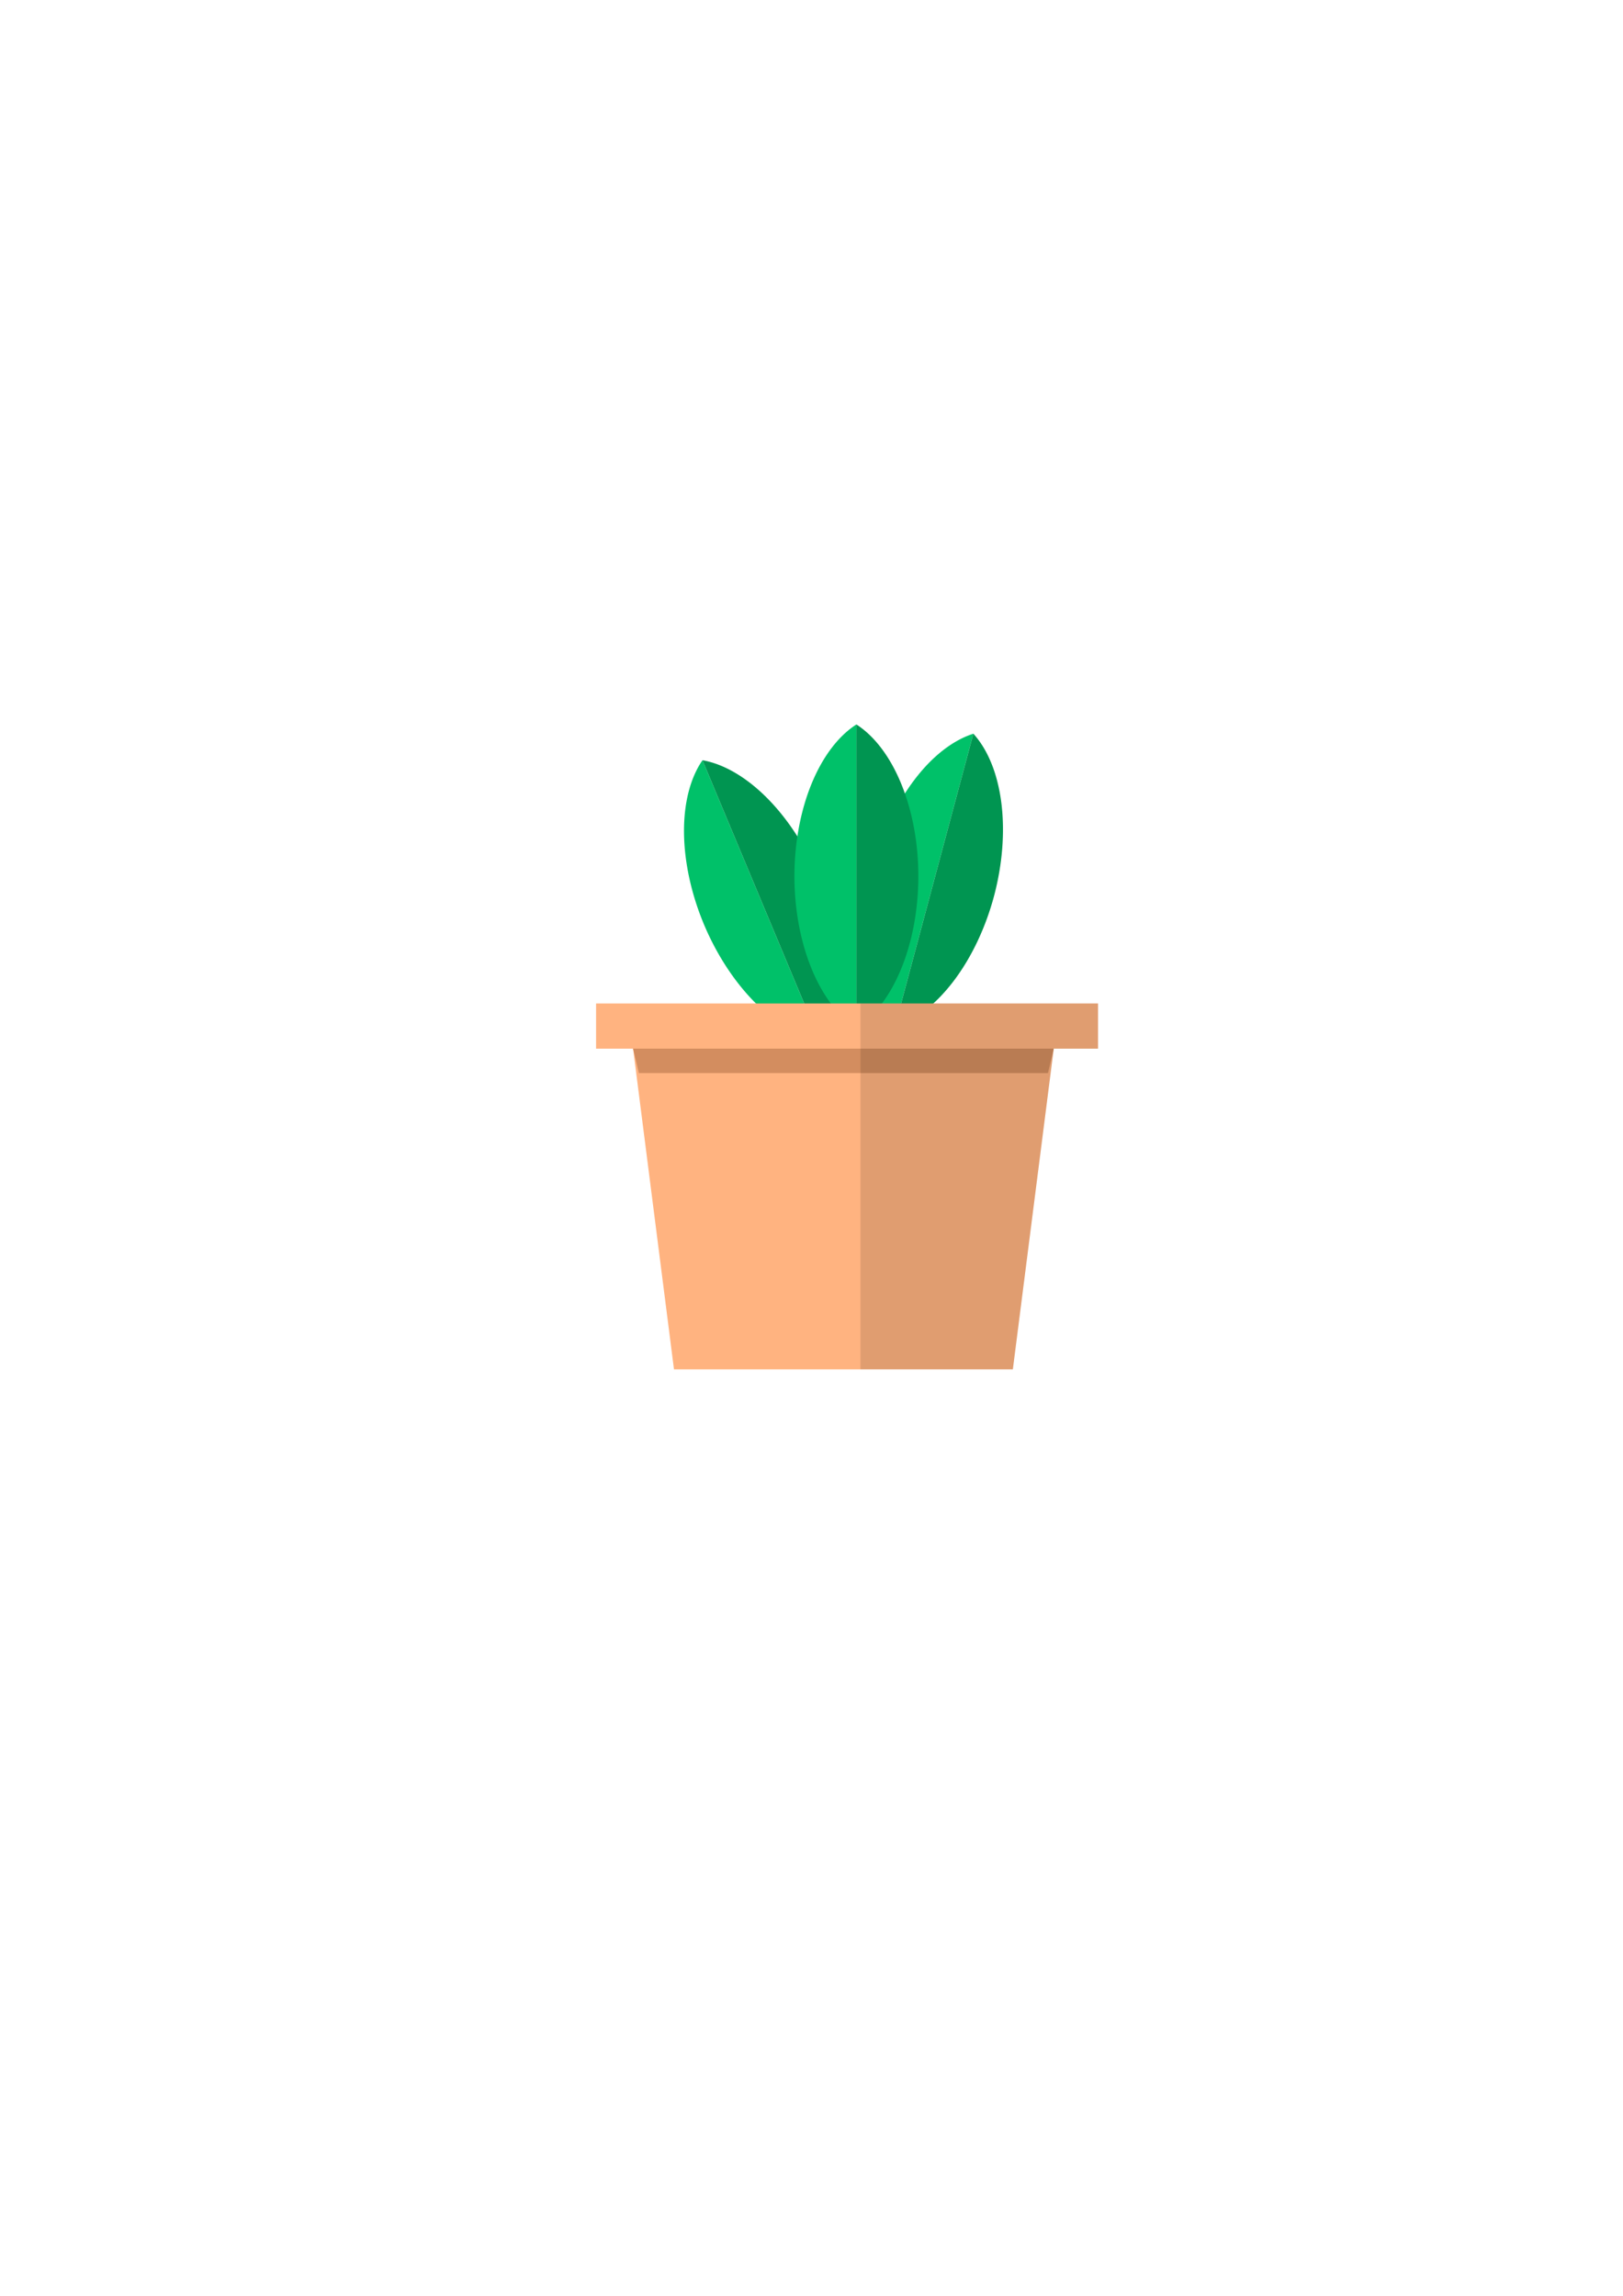 <?xml version="1.0" encoding="UTF-8" standalone="no"?>
<!-- Created with Inkscape (http://www.inkscape.org/) -->

<svg
   xmlns:dc="http://purl.org/dc/elements/1.1/"
   xmlns:cc="http://creativecommons.org/ns#"
   xmlns:rdf="http://www.w3.org/1999/02/22-rdf-syntax-ns#"
   xmlns:svg="http://www.w3.org/2000/svg"
   xmlns="http://www.w3.org/2000/svg"
   xmlns:sodipodi="http://sodipodi.sourceforge.net/DTD/sodipodi-0.dtd"
   xmlns:inkscape="http://www.inkscape.org/namespaces/inkscape"
   width="210mm"
   height="297mm"
   viewBox="0 0 210 297"
   version="1.1"
   id="svg8"
   inkscape:version="0.92.3 (2405546, 2018-03-11)"
   sodipodi:docname="rectangular.svg">
  <defs
     id="defs2" />
  <sodipodi:namedview
     id="base"
     pagecolor="#ffffff"
     bordercolor="#666666"
     borderopacity="1.0"
     inkscape:pageopacity="0.0"
     inkscape:pageshadow="2"
     inkscape:zoom="0.35"
     inkscape:cx="37.480996"
     inkscape:cy="740.66983"
     inkscape:document-units="mm"
     inkscape:current-layer="layer1"
     showgrid="false"
     inkscape:window-width="1920"
     inkscape:window-height="1027"
     inkscape:window-x="-8"
     inkscape:window-y="-8"
     inkscape:window-maximized="1" />
  <g
     inkscape:label="Layer 1"
     inkscape:groupmode="layer"
     id="layer1">
    <path
       style="opacity:1;fill:#00c169;fill-opacity:1;stroke:none;stroke-width:0.775;stroke-miterlimit:4;stroke-dasharray:none"
       d="m 90.894,98.348 a 21.038,12.428 67.305 0 0 0.177,21.205 21.038,12.428 67.305 0 0 14.974,15.025 z"
       id="path4690-7-5"
       inkscape:connector-curvature="0" />
    <path
       inkscape:connector-curvature="0"
       style="opacity:1;fill:#009551;fill-opacity:1;stroke:none;stroke-width:0.775;stroke-miterlimit:4;stroke-dasharray:none"
       d="m 90.894,98.348 a 21.038,12.428 67.305 0 1 14.972,15.018 21.038,12.428 67.305 0 1 0.18,21.212 z"
       id="path4690-9-5-7" />
    <path
       style="opacity:1;fill:#00c169;fill-opacity:1;stroke:none;stroke-width:0.775;stroke-miterlimit:4;stroke-dasharray:none"
       d="m 125.944,94.918 a 12.428,21.038 15 0 0 -12.826,16.887 12.428,21.038 15 0 0 2.662,21.045 z"
       id="path4690-7"
       inkscape:connector-curvature="0" />
    <path
       inkscape:connector-curvature="0"
       style="opacity:1;fill:#009551;fill-opacity:1;stroke:none;stroke-width:0.775;stroke-miterlimit:4;stroke-dasharray:none"
       d="m 125.944,94.918 a 12.428,21.038 15 0 1 2.664,21.038 12.428,21.038 15 0 1 -12.828,16.895 z"
       id="path4690-9-5" />
    <path
       style="opacity:1;fill:#00c169;fill-opacity:1;stroke:none;stroke-width:0.775;stroke-miterlimit:4;stroke-dasharray:none"
       d="m 110.808,93.72 a 12.428,21.038 0 0 0 -8.018,19.631 12.428,21.038 0 0 0 8.018,19.639 z"
       id="path4690"
       inkscape:connector-curvature="0" />
    <path
       inkscape:connector-curvature="0"
       style="opacity:1;fill:#009551;fill-opacity:1;stroke:none;stroke-width:0.775;stroke-miterlimit:4;stroke-dasharray:none"
       d="m 110.808,93.72 a 12.428,21.038 0 0 1 8.018,19.631 12.428,21.038 0 0 1 -8.018,19.639 z"
       id="path4690-9" />
    <path
       inkscape:connector-curvature="0"
       style="fill:#ffb380;stroke:none;stroke-width:0.617;stroke-miterlimit:4;stroke-dasharray:none"
       d="m 81.915,135.659 h 54.429 l -5.292,41.49 H 87.207 Z"
       id="rect4521-5-5-0" />
    <path
       style="fill:#d38d5f;stroke:none;stroke-width:0.453;stroke-miterlimit:4;stroke-dasharray:none"
       d="m 81.915,135.659 0.745,3.158 h 52.938 l 0.745,-3.158 z"
       id="rect4521-6-5"
       inkscape:connector-curvature="0" />
    <path
       style="fill:#ffb380;stroke:none;stroke-width:0.623;stroke-miterlimit:4;stroke-dasharray:none"
       d="m 77.127,129.816 v 5.844 h 64.946 v -5.844 z"
       id="rect4524-8-9"
       inkscape:connector-curvature="0" />
    <path
       style="opacity:0.122;fill:#000000;fill-opacity:1;stroke:none;stroke-width:0.617;stroke-miterlimit:4;stroke-dasharray:none"
       d="m 111.337,129.815 v 47.335 h 19.715 l 5.292,-41.49 h 5.73 v -5.844 z"
       id="rect4521-5-5"
       inkscape:connector-curvature="0" />
  </g>
</svg>
